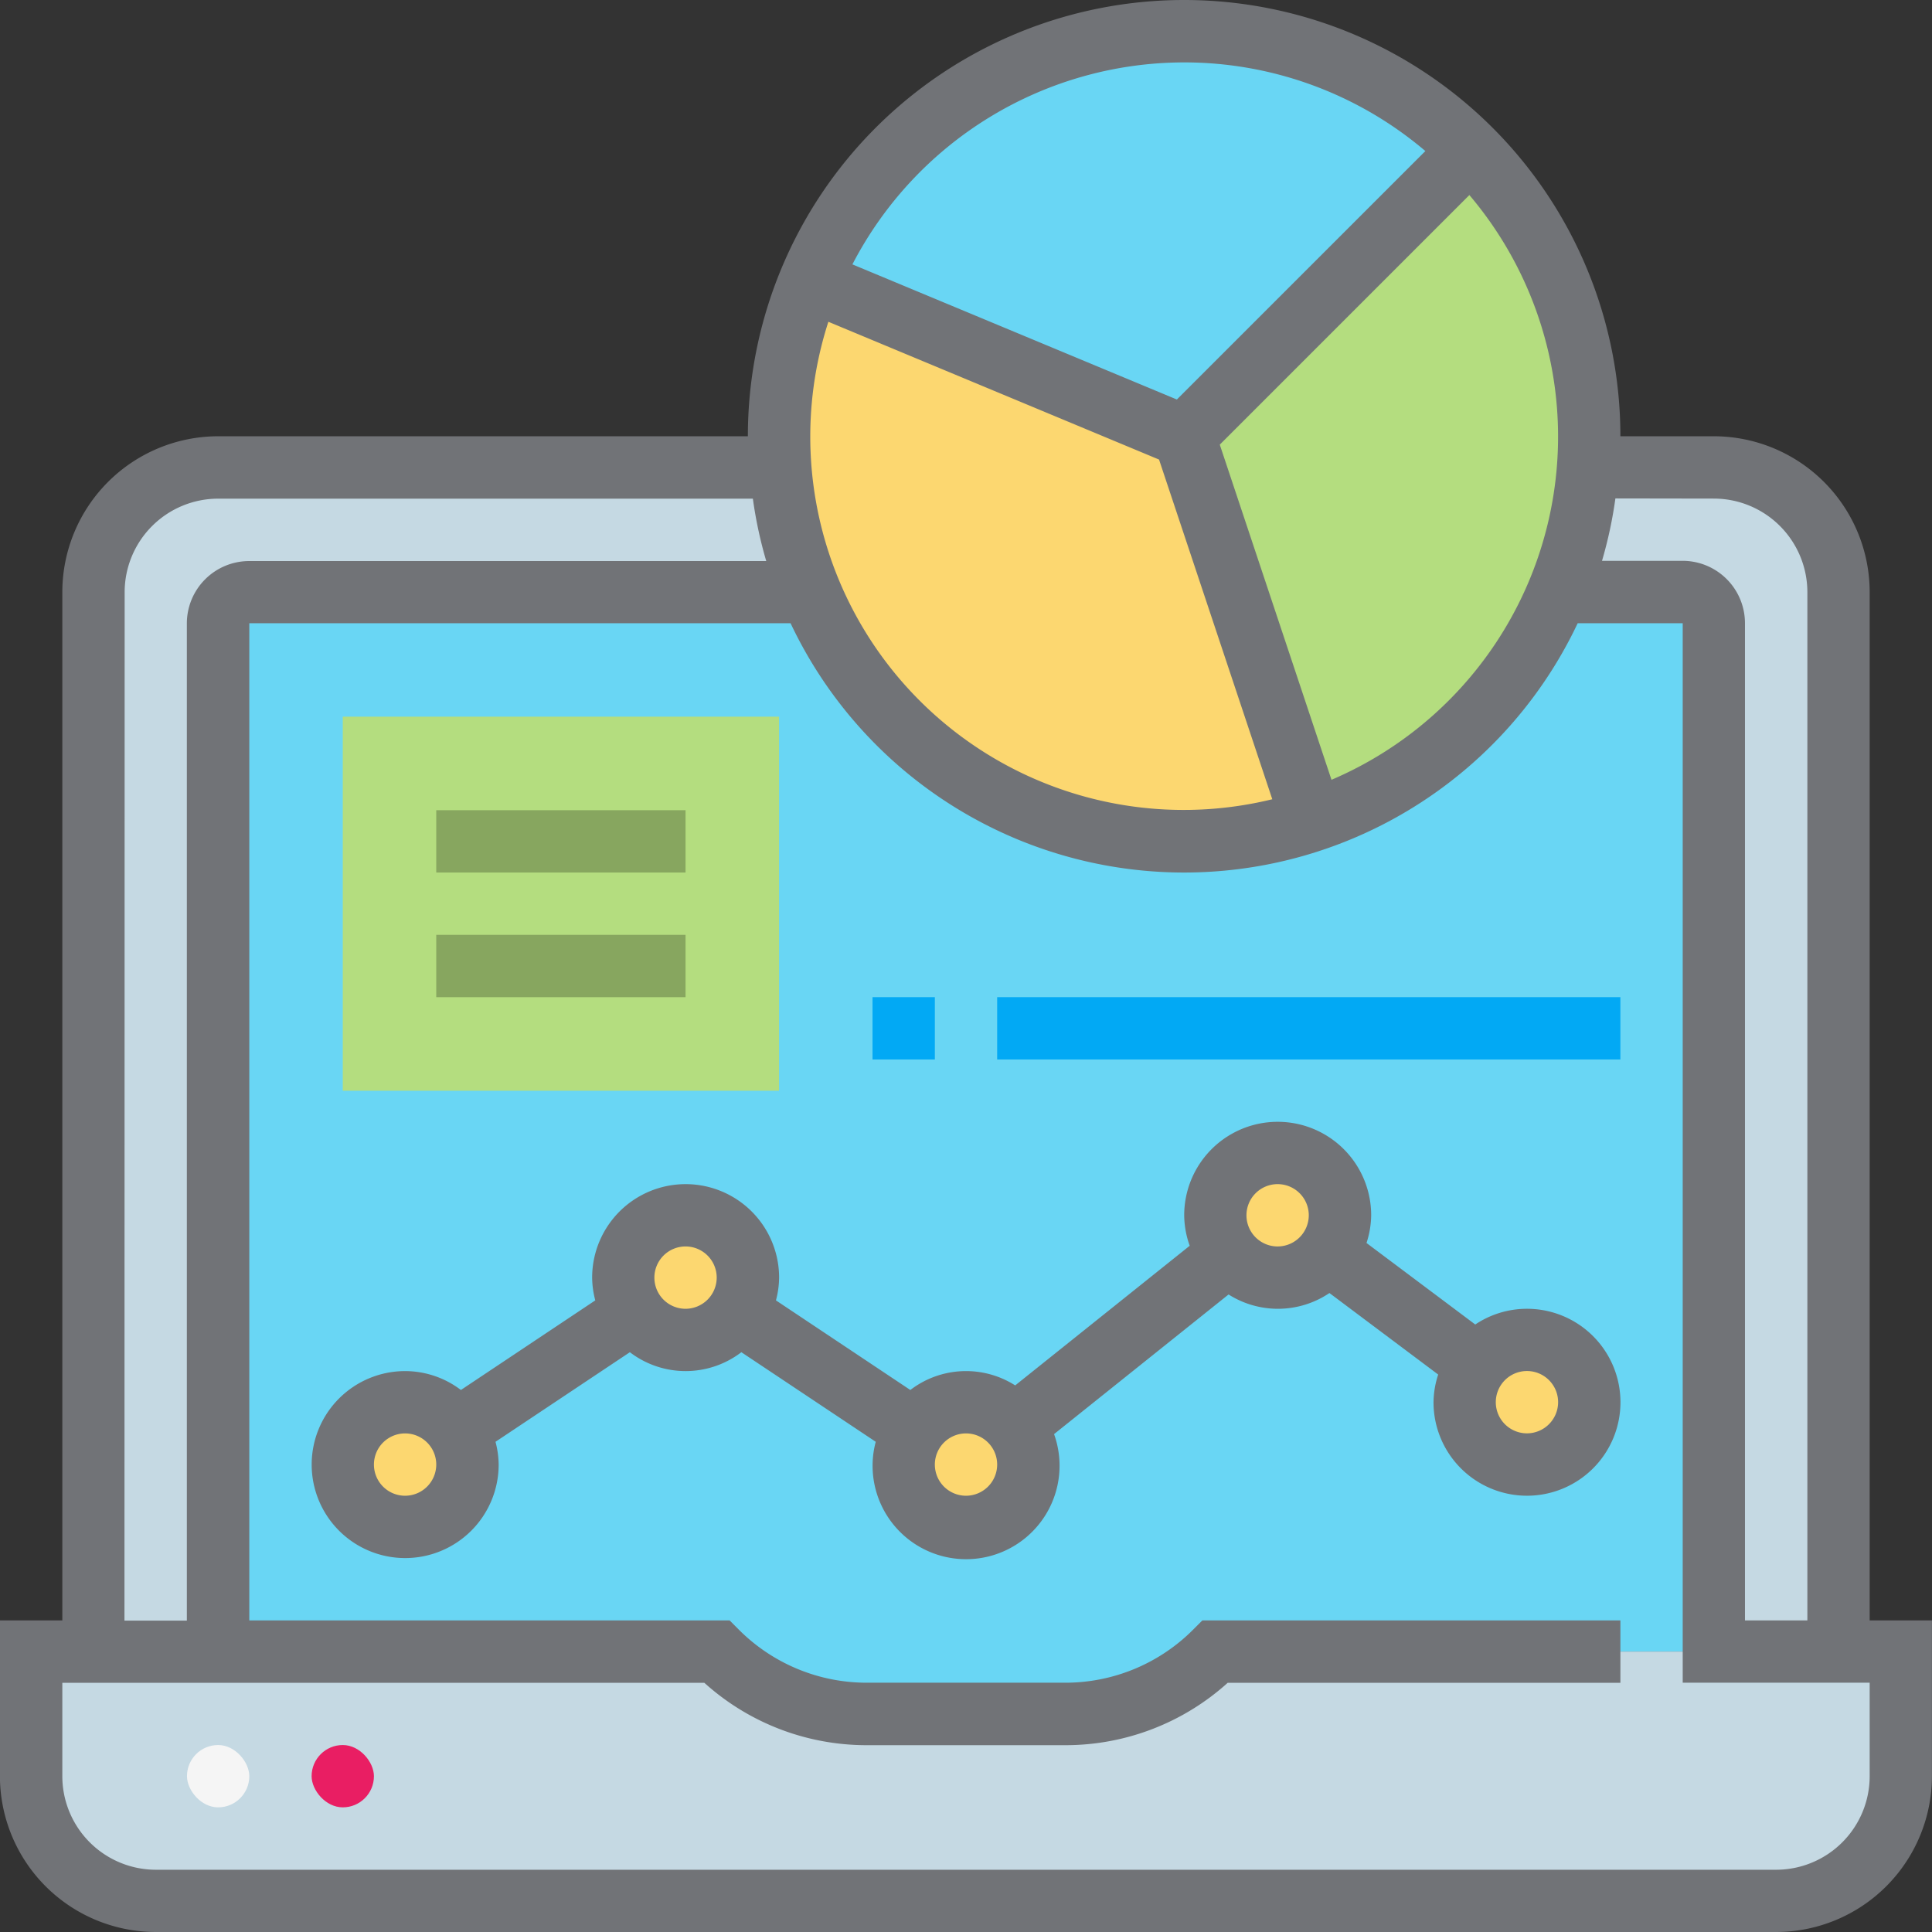 <svg xmlns="http://www.w3.org/2000/svg" width="108.371" height="108.371" viewBox="0 0 108.371 108.371">
  <rect x="0" y="0" width="108.371" height="108.371" fill="#333333" stroke="none"/>
  <g id="Grupo_10737" data-name="Grupo 10737" transform="translate(-177.849 -7853.6)">
    <path id="Trazado_2017" data-name="Trazado 2017" d="M191.833,7886.81h80.4a1.75,1.75,0,0,1,1.748,1.748v57.682H246.018a11.937,11.937,0,0,1-8.439,3.495H226.492a11.934,11.934,0,0,1-8.439-3.495H190.085v-57.682a1.749,1.749,0,0,1,1.748-1.748Zm0,0" fill="#69d6f4"/>
    <path id="Trazado_2018" data-name="Trazado 2018" d="M284.472,7946.24v6.991a6.989,6.989,0,0,1-6.991,6.992H186.589a6.99,6.99,0,0,1-6.992-6.992v-6.991h38.454a11.949,11.949,0,0,0,8.443,3.495h11.081a11.949,11.949,0,0,0,8.443-3.495Zm0,0" fill="#c5d9e3"/>
    <path id="Trazado_2019" data-name="Trazado 2019" d="M280.976,7886.81v59.43h-6.991v-57.682a1.754,1.754,0,0,0-1.748-1.748h-6.992a22.742,22.742,0,0,0,1.678-6.991h7.062a6.988,6.988,0,0,1,6.991,6.991Zm0,0" fill="#c5d9e3"/>
    <path id="Trazado_2020" data-name="Trazado 2020" d="M223.295,7886.81H191.833a1.754,1.754,0,0,0-1.748,1.748v57.682h-6.992v-59.43a6.989,6.989,0,0,1,6.992-6.991h31.532a22.742,22.742,0,0,0,1.678,6.991Zm0,0" fill="#c5d9e3"/>
    <path id="Trazado_2021" data-name="Trazado 2021" d="M263.5,7928.76a3.5,3.5,0,1,1-2.8,1.4,3.546,3.546,0,0,1,2.8-1.4Zm0,0" fill="#fcd770"/>
    <path id="Trazado_2022" data-name="Trazado 2022" d="M266.993,7878.071c0,.594-.017,1.171-.07,1.748a22.7,22.7,0,0,1-15.469,19.8l-.192-.577-6.992-20.975,16.064-16.064a22.661,22.661,0,0,1,6.659,16.064Zm0,0" fill="#b4dd7f"/>
    <path id="Trazado_2023" data-name="Trazado 2023" d="M260.334,7862.007l-16.064,16.064-20.975-8.74a22.717,22.717,0,0,1,37.039-7.324Zm0,0" fill="#69d6f4"/>
    <path id="Trazado_2024" data-name="Trazado 2024" d="M246.787,7923.954a3.432,3.432,0,0,1-.769-2.185,3.5,3.5,0,1,1,6.293,2.1,3.547,3.547,0,0,1-2.8,1.4,3.485,3.485,0,0,1-2.727-1.311Zm0,0" fill="#fcd770"/>
    <path id="Trazado_2025" data-name="Trazado 2025" d="M251.262,7899.046l.192.577a22.189,22.189,0,0,1-7.184,1.171,22.691,22.691,0,0,1-18.842-10.016,22.22,22.22,0,0,1-2.133-3.968,22.742,22.742,0,0,1-1.678-6.991c-.053-.577-.07-1.154-.07-1.748a22.731,22.731,0,0,1,1.748-8.74l20.975,8.74Zm0,0" fill="#fcd770"/>
    <path id="Trazado_2026" data-name="Trazado 2026" d="M234.762,7933.567a3.432,3.432,0,0,1,.769,2.185,3.5,3.5,0,1,1-6.992,0,3.4,3.4,0,0,1,.594-1.94,3.521,3.521,0,0,1,2.9-1.556,3.485,3.485,0,0,1,2.727,1.311Zm0,0" fill="#fcd770"/>
    <path id="Trazado_2027" data-name="Trazado 2027" d="M221.547,7911.281v3.5H197.076V7893.8h24.471Zm0,0" fill="#b4dd7f"/>
    <path id="Trazado_2028" data-name="Trazado 2028" d="M219.8,7925.265a3.4,3.4,0,0,1-.594,1.94,3.485,3.485,0,0,1-5.8,0,3.4,3.4,0,0,1-.594-1.94,3.5,3.5,0,1,1,6.991,0Zm0,0" fill="#fcd770"/>
    <path id="Trazado_2029" data-name="Trazado 2029" d="M203.474,7933.812a3.4,3.4,0,0,1,.594,1.94,3.51,3.51,0,1,1-.594-1.94Zm0,0" fill="#fcd770"/>
    <rect id="Rectángulo_2846" data-name="Rectángulo 2846" width="3.496" height="3.496" rx="1.748" transform="translate(188.337 7951.483)" fill="#f5f5f5"/>
    <rect id="Rectángulo_2847" data-name="Rectángulo 2847" width="3.496" height="3.496" rx="1.748" transform="translate(195.328 7951.483)" fill="#e91e63"/>
    <path id="Trazado_2030" data-name="Trazado 2030" d="M282.724,7944.492V7886.81a8.749,8.749,0,0,0-8.739-8.739h-5.244a24.471,24.471,0,0,0-48.942,0H190.085a8.75,8.75,0,0,0-8.74,8.739v57.682h-3.5v8.739a8.751,8.751,0,0,0,8.74,8.74h90.892a8.75,8.75,0,0,0,8.739-8.74v-8.739Zm-8.739-62.925a5.251,5.251,0,0,1,5.244,5.243v57.682h-3.5v-55.934a3.5,3.5,0,0,0-3.5-3.5H267.71a24.182,24.182,0,0,0,.751-3.5Zm-49.674-9.919,18.552,7.73,6.352,19.054a20.941,20.941,0,0,1-24.9-26.784Zm28.225,25.693-6.266-18.8,14-14a20.935,20.935,0,0,1-7.734,32.8ZM244.27,7857.1a20.876,20.876,0,0,1,13.531,4.973l-13.938,13.937-18.2-7.58a20.981,20.981,0,0,1,18.605-11.33Zm-59.429,29.714a5.25,5.25,0,0,1,5.244-5.243h29.994a24.048,24.048,0,0,0,.751,3.5h-29a3.5,3.5,0,0,0-3.5,3.5v55.934h-3.5Zm97.883,66.421a5.25,5.25,0,0,1-5.243,5.244H186.589a5.251,5.251,0,0,1-5.244-5.244v-5.243h36.011a13.578,13.578,0,0,0,9.136,3.5h11.087a13.578,13.578,0,0,0,9.136-3.5h22.026v-3.5H245.294l-.512.512a10.118,10.118,0,0,1-7.205,2.984H226.491a10.126,10.126,0,0,1-7.206-2.984l-.51-.512H191.833v-55.934h30.361a24.417,24.417,0,0,0,44.152,0h5.891v59.43h10.487Zm0,0" fill="#717377"/>
    <path id="Trazado_2031" data-name="Trazado 2031" d="M263.5,7927.013a5.209,5.209,0,0,0-2.9.882l-6.1-4.572a5.179,5.179,0,0,0,.262-1.554,5.244,5.244,0,1,0-10.488,0,5.186,5.186,0,0,0,.309,1.709l-9.789,7.833a5.135,5.135,0,0,0-5.882.257l-7.538-5.026a5.079,5.079,0,0,0,.177-1.277,5.243,5.243,0,1,0-10.487,0,5.125,5.125,0,0,0,.176,1.277l-7.537,5.026a5.184,5.184,0,0,0-3.127-1.06,5.244,5.244,0,1,0,5.244,5.244,5.13,5.13,0,0,0-.177-1.278l7.537-5.025a5.148,5.148,0,0,0,6.254,0l7.538,5.025a5.142,5.142,0,0,0-.177,1.278,5.244,5.244,0,1,0,10.179-1.709l9.789-7.833a5.17,5.17,0,0,0,5.658-.08l6.1,4.572a5.142,5.142,0,0,0-.262,1.554,5.243,5.243,0,1,0,5.243-5.243ZM200.572,7937.5a1.748,1.748,0,1,1,1.748-1.748,1.752,1.752,0,0,1-1.748,1.748Zm15.731-10.487a1.748,1.748,0,1,1,1.748-1.748,1.752,1.752,0,0,1-1.748,1.748Zm15.732,10.487a1.748,1.748,0,1,1,1.748-1.748,1.751,1.751,0,0,1-1.748,1.748Zm17.479-13.983a1.748,1.748,0,1,1,1.748-1.748,1.752,1.752,0,0,1-1.748,1.748ZM263.5,7934a1.748,1.748,0,1,1,1.748-1.748A1.752,1.752,0,0,1,263.5,7934Zm0,0" fill="#717377"/>
    <rect id="Rectángulo_2848" data-name="Rectángulo 2848" width="13.983" height="3.496" transform="translate(202.32 7899.046)" fill="#87a65f"/>
    <rect id="Rectángulo_2849" data-name="Rectángulo 2849" width="13.983" height="3.496" transform="translate(202.32 7906.038)" fill="#87a65f"/>
    <rect id="Rectángulo_2850" data-name="Rectángulo 2850" width="3.496" height="3.496" transform="translate(226.791 7909.533)" fill="#02a9f4"/>
    <rect id="Rectángulo_2851" data-name="Rectángulo 2851" width="34.958" height="3.496" transform="translate(233.783 7909.533)" fill="#02a9f4"/>
  </g>
</svg>
